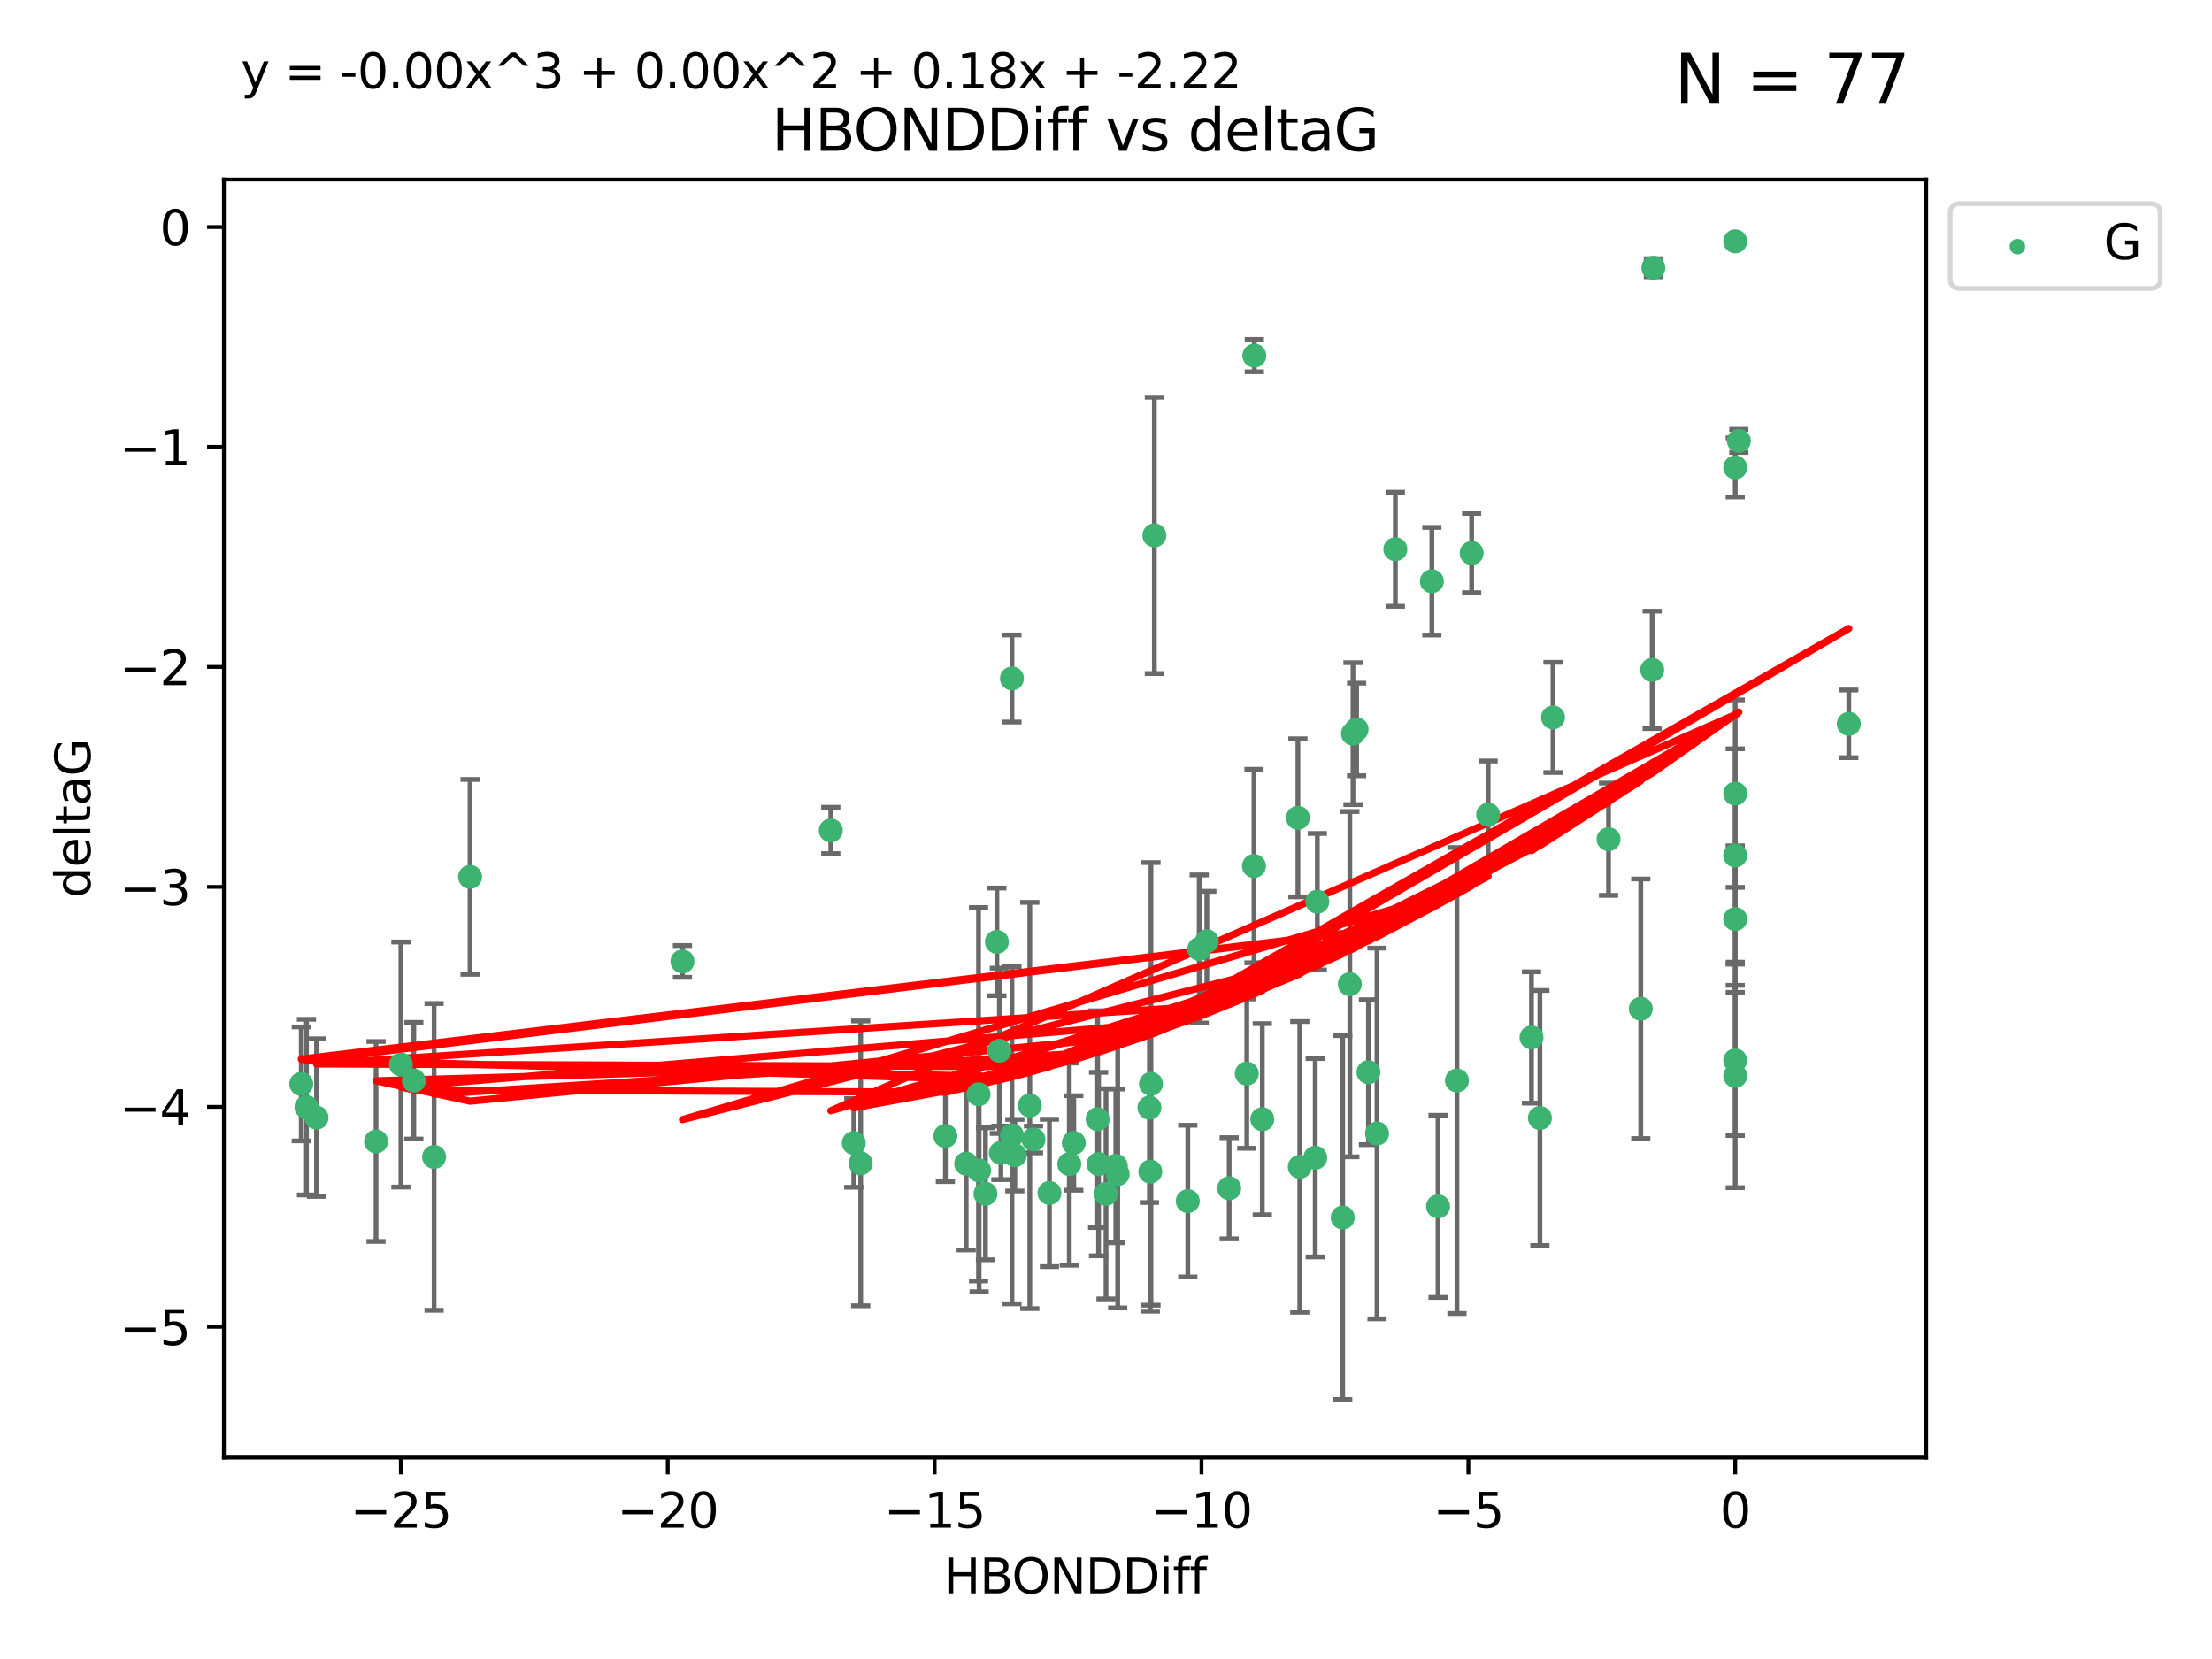 <?xml version="1.0" encoding="utf-8" standalone="no"?>
<!DOCTYPE svg PUBLIC "-//W3C//DTD SVG 1.1//EN"
  "http://www.w3.org/Graphics/SVG/1.1/DTD/svg11.dtd">
<svg xmlns:xlink="http://www.w3.org/1999/xlink" width="460.8pt" height="345.6pt" viewBox="0 0 460.8 345.6" xmlns="http://www.w3.org/2000/svg" version="1.1">
 <defs>
  <style type="text/css">*{stroke-linejoin: round; stroke-linecap: butt}</style>
 </defs>
 <g id="figure_1">
  <g id="patch_1">
   <path d="M 0 345.6 
L 460.8 345.6 
L 460.8 0 
L 0 0 
z
" style="fill: #ffffff"/>
  </g>
  <g id="axes_1">
   <g id="patch_2">
    <path d="M 46.64 303.64 
L 401.26 303.64 
L 401.26 37.411 
L 46.64 37.411 
z
" style="fill: #ffffff"/>
   </g>
   <g id="PathCollection_1">
    <defs>
     <path id="ma74ca006da" d="M 0 1.118 
C 0.297 1.118 0.581 1 0.791 0.791 
C 1 0.581 1.118 0.297 1.118 0 
C 1.118 -0.297 1 -0.581 0.791 -0.791 
C 0.581 -1 0.297 -1.118 0 -1.118 
C -0.297 -1.118 -0.581 -1 -0.791 -0.791 
C -1 -0.581 -1.118 -0.297 -1.118 0 
C -1.118 0.297 -1 0.581 -0.791 0.791 
C -0.581 1 -0.297 1.118 0 1.118 
z
" style="stroke: #3cb371"/>
    </defs>
    <g clip-path="url(#p5e503b7a2e)">
     <use xlink:href="#ma74ca006da" x="223.69" y="238.102" style="fill: #3cb371; stroke: #3cb371"/>
     <use xlink:href="#ma74ca006da" x="230.401" y="248.691" style="fill: #3cb371; stroke: #3cb371"/>
     <use xlink:href="#ma74ca006da" x="179.296" y="242.354" style="fill: #3cb371; stroke: #3cb371"/>
     <use xlink:href="#ma74ca006da" x="239.445" y="230.749" style="fill: #3cb371; stroke: #3cb371"/>
     <use xlink:href="#ma74ca006da" x="203.966" y="243.836" style="fill: #3cb371; stroke: #3cb371"/>
     <use xlink:href="#ma74ca006da" x="177.858" y="238.102" style="fill: #3cb371; stroke: #3cb371"/>
     <use xlink:href="#ma74ca006da" x="279.707" y="253.638" style="fill: #3cb371; stroke: #3cb371"/>
     <use xlink:href="#ma74ca006da" x="256.061" y="247.536" style="fill: #3cb371; stroke: #3cb371"/>
     <use xlink:href="#ma74ca006da" x="65.941" y="232.821" style="fill: #3cb371; stroke: #3cb371"/>
     <use xlink:href="#ma74ca006da" x="218.614" y="248.517" style="fill: #3cb371; stroke: #3cb371"/>
     <use xlink:href="#ma74ca006da" x="201.269" y="242.416" style="fill: #3cb371; stroke: #3cb371"/>
     <use xlink:href="#ma74ca006da" x="247.437" y="250.217" style="fill: #3cb371; stroke: #3cb371"/>
     <use xlink:href="#ma74ca006da" x="83.517" y="221.763" style="fill: #3cb371; stroke: #3cb371"/>
     <use xlink:href="#ma74ca006da" x="86.204" y="225.131" style="fill: #3cb371; stroke: #3cb371"/>
     <use xlink:href="#ma74ca006da" x="196.938" y="236.648" style="fill: #3cb371; stroke: #3cb371"/>
     <use xlink:href="#ma74ca006da" x="203.848" y="227.955" style="fill: #3cb371; stroke: #3cb371"/>
     <use xlink:href="#ma74ca006da" x="222.751" y="242.505" style="fill: #3cb371; stroke: #3cb371"/>
     <use xlink:href="#ma74ca006da" x="78.337" y="237.79" style="fill: #3cb371; stroke: #3cb371"/>
     <use xlink:href="#ma74ca006da" x="97.929" y="182.67" style="fill: #3cb371; stroke: #3cb371"/>
     <use xlink:href="#ma74ca006da" x="239.629" y="244.07" style="fill: #3cb371; stroke: #3cb371"/>
     <use xlink:href="#ma74ca006da" x="228.852" y="242.502" style="fill: #3cb371; stroke: #3cb371"/>
     <use xlink:href="#ma74ca006da" x="90.434" y="241.011" style="fill: #3cb371; stroke: #3cb371"/>
     <use xlink:href="#ma74ca006da" x="228.658" y="233.137" style="fill: #3cb371; stroke: #3cb371"/>
     <use xlink:href="#ma74ca006da" x="214.526" y="230.297" style="fill: #3cb371; stroke: #3cb371"/>
     <use xlink:href="#ma74ca006da" x="211.404" y="240.646" style="fill: #3cb371; stroke: #3cb371"/>
     <use xlink:href="#ma74ca006da" x="251.405" y="196.07" style="fill: #3cb371; stroke: #3cb371"/>
     <use xlink:href="#ma74ca006da" x="232.443" y="242.871" style="fill: #3cb371; stroke: #3cb371"/>
     <use xlink:href="#ma74ca006da" x="385.141" y="150.79" style="fill: #3cb371; stroke: #3cb371"/>
     <use xlink:href="#ma74ca006da" x="240.475" y="111.536" style="fill: #3cb371; stroke: #3cb371"/>
     <use xlink:href="#ma74ca006da" x="270.767" y="243.079" style="fill: #3cb371; stroke: #3cb371"/>
     <use xlink:href="#ma74ca006da" x="208.503" y="240.158" style="fill: #3cb371; stroke: #3cb371"/>
     <use xlink:href="#ma74ca006da" x="262.96" y="233.156" style="fill: #3cb371; stroke: #3cb371"/>
     <use xlink:href="#ma74ca006da" x="205.29" y="248.693" style="fill: #3cb371; stroke: #3cb371"/>
     <use xlink:href="#ma74ca006da" x="259.725" y="223.657" style="fill: #3cb371; stroke: #3cb371"/>
     <use xlink:href="#ma74ca006da" x="249.816" y="197.691" style="fill: #3cb371; stroke: #3cb371"/>
     <use xlink:href="#ma74ca006da" x="207.669" y="196.212" style="fill: #3cb371; stroke: #3cb371"/>
     <use xlink:href="#ma74ca006da" x="210.808" y="236.508" style="fill: #3cb371; stroke: #3cb371"/>
     <use xlink:href="#ma74ca006da" x="261.299" y="74.085" style="fill: #3cb371; stroke: #3cb371"/>
     <use xlink:href="#ma74ca006da" x="335.091" y="174.823" style="fill: #3cb371; stroke: #3cb371"/>
     <use xlink:href="#ma74ca006da" x="232.838" y="244.58" style="fill: #3cb371; stroke: #3cb371"/>
     <use xlink:href="#ma74ca006da" x="215.295" y="237.373" style="fill: #3cb371; stroke: #3cb371"/>
     <use xlink:href="#ma74ca006da" x="286.856" y="236.13" style="fill: #3cb371; stroke: #3cb371"/>
     <use xlink:href="#ma74ca006da" x="299.57" y="251.31" style="fill: #3cb371; stroke: #3cb371"/>
     <use xlink:href="#ma74ca006da" x="208.188" y="218.896" style="fill: #3cb371; stroke: #3cb371"/>
     <use xlink:href="#ma74ca006da" x="62.759" y="225.798" style="fill: #3cb371; stroke: #3cb371"/>
     <use xlink:href="#ma74ca006da" x="290.675" y="114.422" style="fill: #3cb371; stroke: #3cb371"/>
     <use xlink:href="#ma74ca006da" x="63.843" y="230.638" style="fill: #3cb371; stroke: #3cb371"/>
     <use xlink:href="#ma74ca006da" x="210.809" y="141.34" style="fill: #3cb371; stroke: #3cb371"/>
     <use xlink:href="#ma74ca006da" x="310.004" y="169.721" style="fill: #3cb371; stroke: #3cb371"/>
     <use xlink:href="#ma74ca006da" x="281.193" y="205.02" style="fill: #3cb371; stroke: #3cb371"/>
     <use xlink:href="#ma74ca006da" x="361.482" y="50.277" style="fill: #3cb371; stroke: #3cb371"/>
     <use xlink:href="#ma74ca006da" x="261.225" y="180.41" style="fill: #3cb371; stroke: #3cb371"/>
     <use xlink:href="#ma74ca006da" x="323.521" y="149.451" style="fill: #3cb371; stroke: #3cb371"/>
     <use xlink:href="#ma74ca006da" x="239.768" y="225.797" style="fill: #3cb371; stroke: #3cb371"/>
     <use xlink:href="#ma74ca006da" x="282.603" y="151.956" style="fill: #3cb371; stroke: #3cb371"/>
     <use xlink:href="#ma74ca006da" x="281.852" y="152.83" style="fill: #3cb371; stroke: #3cb371"/>
     <use xlink:href="#ma74ca006da" x="142.171" y="200.28" style="fill: #3cb371; stroke: #3cb371"/>
     <use xlink:href="#ma74ca006da" x="306.57" y="115.216" style="fill: #3cb371; stroke: #3cb371"/>
     <use xlink:href="#ma74ca006da" x="303.508" y="225.096" style="fill: #3cb371; stroke: #3cb371"/>
     <use xlink:href="#ma74ca006da" x="298.281" y="121.09" style="fill: #3cb371; stroke: #3cb371"/>
     <use xlink:href="#ma74ca006da" x="361.482" y="191.466" style="fill: #3cb371; stroke: #3cb371"/>
     <use xlink:href="#ma74ca006da" x="285.074" y="223.36" style="fill: #3cb371; stroke: #3cb371"/>
     <use xlink:href="#ma74ca006da" x="341.805" y="210.144" style="fill: #3cb371; stroke: #3cb371"/>
     <use xlink:href="#ma74ca006da" x="320.79" y="232.901" style="fill: #3cb371; stroke: #3cb371"/>
     <use xlink:href="#ma74ca006da" x="361.482" y="178.215" style="fill: #3cb371; stroke: #3cb371"/>
     <use xlink:href="#ma74ca006da" x="344.178" y="139.545" style="fill: #3cb371; stroke: #3cb371"/>
     <use xlink:href="#ma74ca006da" x="274.421" y="187.84" style="fill: #3cb371; stroke: #3cb371"/>
     <use xlink:href="#ma74ca006da" x="361.482" y="224.132" style="fill: #3cb371; stroke: #3cb371"/>
     <use xlink:href="#ma74ca006da" x="273.985" y="241.18" style="fill: #3cb371; stroke: #3cb371"/>
     <use xlink:href="#ma74ca006da" x="361.482" y="165.329" style="fill: #3cb371; stroke: #3cb371"/>
     <use xlink:href="#ma74ca006da" x="319.037" y="216.124" style="fill: #3cb371; stroke: #3cb371"/>
     <use xlink:href="#ma74ca006da" x="361.482" y="97.388" style="fill: #3cb371; stroke: #3cb371"/>
     <use xlink:href="#ma74ca006da" x="344.426" y="55.778" style="fill: #3cb371; stroke: #3cb371"/>
     <use xlink:href="#ma74ca006da" x="362.233" y="91.853" style="fill: #3cb371; stroke: #3cb371"/>
     <use xlink:href="#ma74ca006da" x="270.376" y="170.367" style="fill: #3cb371; stroke: #3cb371"/>
     <use xlink:href="#ma74ca006da" x="173.067" y="173.001" style="fill: #3cb371; stroke: #3cb371"/>
     <use xlink:href="#ma74ca006da" x="361.482" y="220.907" style="fill: #3cb371; stroke: #3cb371"/>
    </g>
   </g>
   <g id="matplotlib.axis_1">
    <g id="xtick_1">
     <g id="line2d_1">
      <defs>
       <path id="mc69c811854" d="M 0 0 
L 0 3.5 
" style="stroke: #000000; stroke-width: 0.8"/>
      </defs>
      <g>
       <use xlink:href="#mc69c811854" x="83.511" y="303.64" style="stroke: #000000; stroke-width: 0.8"/>
      </g>
     </g>
     <g id="text_1">
      <!-- −25 -->
      <g transform="translate(72.959 318.238)scale(0.1 -0.1)">
       <defs>
        <path id="DejaVuSans-2212" d="M 678 2272 
L 4684 2272 
L 4684 1741 
L 678 1741 
L 678 2272 
z
" transform="scale(0.016)"/>
        <path id="DejaVuSans-32" d="M 1228 531 
L 3431 531 
L 3431 0 
L 469 0 
L 469 531 
Q 828 903 1448 1529 
Q 2069 2156 2228 2338 
Q 2531 2678 2651 2914 
Q 2772 3150 2772 3378 
Q 2772 3750 2511 3984 
Q 2250 4219 1831 4219 
Q 1534 4219 1204 4116 
Q 875 4013 500 3803 
L 500 4441 
Q 881 4594 1212 4672 
Q 1544 4750 1819 4750 
Q 2544 4750 2975 4387 
Q 3406 4025 3406 3419 
Q 3406 3131 3298 2873 
Q 3191 2616 2906 2266 
Q 2828 2175 2409 1742 
Q 1991 1309 1228 531 
z
" transform="scale(0.016)"/>
        <path id="DejaVuSans-35" d="M 691 4666 
L 3169 4666 
L 3169 4134 
L 1269 4134 
L 1269 2991 
Q 1406 3038 1543 3061 
Q 1681 3084 1819 3084 
Q 2600 3084 3056 2656 
Q 3513 2228 3513 1497 
Q 3513 744 3044 326 
Q 2575 -91 1722 -91 
Q 1428 -91 1123 -41 
Q 819 9 494 109 
L 494 744 
Q 775 591 1075 516 
Q 1375 441 1709 441 
Q 2250 441 2565 725 
Q 2881 1009 2881 1497 
Q 2881 1984 2565 2268 
Q 2250 2553 1709 2553 
Q 1456 2553 1204 2497 
Q 953 2441 691 2322 
L 691 4666 
z
" transform="scale(0.016)"/>
       </defs>
       <use xlink:href="#DejaVuSans-2212"/>
       <use xlink:href="#DejaVuSans-32" x="83.789"/>
       <use xlink:href="#DejaVuSans-35" x="147.412"/>
      </g>
     </g>
    </g>
    <g id="xtick_2">
     <g id="line2d_2">
      <g>
       <use xlink:href="#mc69c811854" x="139.105" y="303.64" style="stroke: #000000; stroke-width: 0.8"/>
      </g>
     </g>
     <g id="text_2">
      <!-- −20 -->
      <g transform="translate(128.553 318.238)scale(0.1 -0.1)">
       <defs>
        <path id="DejaVuSans-30" d="M 2034 4250 
Q 1547 4250 1301 3770 
Q 1056 3291 1056 2328 
Q 1056 1369 1301 889 
Q 1547 409 2034 409 
Q 2525 409 2770 889 
Q 3016 1369 3016 2328 
Q 3016 3291 2770 3770 
Q 2525 4250 2034 4250 
z
M 2034 4750 
Q 2819 4750 3233 4129 
Q 3647 3509 3647 2328 
Q 3647 1150 3233 529 
Q 2819 -91 2034 -91 
Q 1250 -91 836 529 
Q 422 1150 422 2328 
Q 422 3509 836 4129 
Q 1250 4750 2034 4750 
z
" transform="scale(0.016)"/>
       </defs>
       <use xlink:href="#DejaVuSans-2212"/>
       <use xlink:href="#DejaVuSans-32" x="83.789"/>
       <use xlink:href="#DejaVuSans-30" x="147.412"/>
      </g>
     </g>
    </g>
    <g id="xtick_3">
     <g id="line2d_3">
      <g>
       <use xlink:href="#mc69c811854" x="194.7" y="303.64" style="stroke: #000000; stroke-width: 0.8"/>
      </g>
     </g>
     <g id="text_3">
      <!-- −15 -->
      <g transform="translate(184.147 318.238)scale(0.1 -0.1)">
       <defs>
        <path id="DejaVuSans-31" d="M 794 531 
L 1825 531 
L 1825 4091 
L 703 3866 
L 703 4441 
L 1819 4666 
L 2450 4666 
L 2450 531 
L 3481 531 
L 3481 0 
L 794 0 
L 794 531 
z
" transform="scale(0.016)"/>
       </defs>
       <use xlink:href="#DejaVuSans-2212"/>
       <use xlink:href="#DejaVuSans-31" x="83.789"/>
       <use xlink:href="#DejaVuSans-35" x="147.412"/>
      </g>
     </g>
    </g>
    <g id="xtick_4">
     <g id="line2d_4">
      <g>
       <use xlink:href="#mc69c811854" x="250.294" y="303.64" style="stroke: #000000; stroke-width: 0.8"/>
      </g>
     </g>
     <g id="text_4">
      <!-- −10 -->
      <g transform="translate(239.742 318.238)scale(0.1 -0.1)">
       <use xlink:href="#DejaVuSans-2212"/>
       <use xlink:href="#DejaVuSans-31" x="83.789"/>
       <use xlink:href="#DejaVuSans-30" x="147.412"/>
      </g>
     </g>
    </g>
    <g id="xtick_5">
     <g id="line2d_5">
      <g>
       <use xlink:href="#mc69c811854" x="305.888" y="303.64" style="stroke: #000000; stroke-width: 0.8"/>
      </g>
     </g>
     <g id="text_5">
      <!-- −5 -->
      <g transform="translate(298.517 318.238)scale(0.1 -0.1)">
       <use xlink:href="#DejaVuSans-2212"/>
       <use xlink:href="#DejaVuSans-35" x="83.789"/>
      </g>
     </g>
    </g>
    <g id="xtick_6">
     <g id="line2d_6">
      <g>
       <use xlink:href="#mc69c811854" x="361.482" y="303.64" style="stroke: #000000; stroke-width: 0.8"/>
      </g>
     </g>
     <g id="text_6">
      <!-- 0 -->
      <g transform="translate(358.301 318.238)scale(0.1 -0.1)">
       <use xlink:href="#DejaVuSans-30"/>
      </g>
     </g>
    </g>
    <g id="text_7">
     <!-- HBONDDiff -->
     <g transform="translate(196.561 331.917)scale(0.1 -0.1)">
      <defs>
       <path id="DejaVuSans-48" d="M 628 4666 
L 1259 4666 
L 1259 2753 
L 3553 2753 
L 3553 4666 
L 4184 4666 
L 4184 0 
L 3553 0 
L 3553 2222 
L 1259 2222 
L 1259 0 
L 628 0 
L 628 4666 
z
" transform="scale(0.016)"/>
       <path id="DejaVuSans-42" d="M 1259 2228 
L 1259 519 
L 2272 519 
Q 2781 519 3026 730 
Q 3272 941 3272 1375 
Q 3272 1813 3026 2020 
Q 2781 2228 2272 2228 
L 1259 2228 
z
M 1259 4147 
L 1259 2741 
L 2194 2741 
Q 2656 2741 2882 2914 
Q 3109 3088 3109 3444 
Q 3109 3797 2882 3972 
Q 2656 4147 2194 4147 
L 1259 4147 
z
M 628 4666 
L 2241 4666 
Q 2963 4666 3353 4366 
Q 3744 4066 3744 3513 
Q 3744 3084 3544 2831 
Q 3344 2578 2956 2516 
Q 3422 2416 3680 2098 
Q 3938 1781 3938 1306 
Q 3938 681 3513 340 
Q 3088 0 2303 0 
L 628 0 
L 628 4666 
z
" transform="scale(0.016)"/>
       <path id="DejaVuSans-4f" d="M 2522 4238 
Q 1834 4238 1429 3725 
Q 1025 3213 1025 2328 
Q 1025 1447 1429 934 
Q 1834 422 2522 422 
Q 3209 422 3611 934 
Q 4013 1447 4013 2328 
Q 4013 3213 3611 3725 
Q 3209 4238 2522 4238 
z
M 2522 4750 
Q 3503 4750 4090 4092 
Q 4678 3434 4678 2328 
Q 4678 1225 4090 567 
Q 3503 -91 2522 -91 
Q 1538 -91 948 565 
Q 359 1222 359 2328 
Q 359 3434 948 4092 
Q 1538 4750 2522 4750 
z
" transform="scale(0.016)"/>
       <path id="DejaVuSans-4e" d="M 628 4666 
L 1478 4666 
L 3547 763 
L 3547 4666 
L 4159 4666 
L 4159 0 
L 3309 0 
L 1241 3903 
L 1241 0 
L 628 0 
L 628 4666 
z
" transform="scale(0.016)"/>
       <path id="DejaVuSans-44" d="M 1259 4147 
L 1259 519 
L 2022 519 
Q 2988 519 3436 956 
Q 3884 1394 3884 2338 
Q 3884 3275 3436 3711 
Q 2988 4147 2022 4147 
L 1259 4147 
z
M 628 4666 
L 1925 4666 
Q 3281 4666 3915 4102 
Q 4550 3538 4550 2338 
Q 4550 1131 3912 565 
Q 3275 0 1925 0 
L 628 0 
L 628 4666 
z
" transform="scale(0.016)"/>
       <path id="DejaVuSans-69" d="M 603 3500 
L 1178 3500 
L 1178 0 
L 603 0 
L 603 3500 
z
M 603 4863 
L 1178 4863 
L 1178 4134 
L 603 4134 
L 603 4863 
z
" transform="scale(0.016)"/>
       <path id="DejaVuSans-66" d="M 2375 4863 
L 2375 4384 
L 1825 4384 
Q 1516 4384 1395 4259 
Q 1275 4134 1275 3809 
L 1275 3500 
L 2222 3500 
L 2222 3053 
L 1275 3053 
L 1275 0 
L 697 0 
L 697 3053 
L 147 3053 
L 147 3500 
L 697 3500 
L 697 3744 
Q 697 4328 969 4595 
Q 1241 4863 1831 4863 
L 2375 4863 
z
" transform="scale(0.016)"/>
      </defs>
      <use xlink:href="#DejaVuSans-48"/>
      <use xlink:href="#DejaVuSans-42" x="75.195"/>
      <use xlink:href="#DejaVuSans-4f" x="142.049"/>
      <use xlink:href="#DejaVuSans-4e" x="220.76"/>
      <use xlink:href="#DejaVuSans-44" x="295.564"/>
      <use xlink:href="#DejaVuSans-44" x="372.566"/>
      <use xlink:href="#DejaVuSans-69" x="449.568"/>
      <use xlink:href="#DejaVuSans-66" x="477.352"/>
      <use xlink:href="#DejaVuSans-66" x="512.557"/>
     </g>
    </g>
   </g>
   <g id="matplotlib.axis_2">
    <g id="ytick_1">
     <g id="line2d_7">
      <defs>
       <path id="m35bb17fd73" d="M 0 0 
L -3.5 0 
" style="stroke: #000000; stroke-width: 0.8"/>
      </defs>
      <g>
       <use xlink:href="#m35bb17fd73" x="46.64" y="276.398" style="stroke: #000000; stroke-width: 0.8"/>
      </g>
     </g>
     <g id="text_8">
      <!-- −5 -->
      <g transform="translate(24.898 280.197)scale(0.1 -0.1)">
       <use xlink:href="#DejaVuSans-2212"/>
       <use xlink:href="#DejaVuSans-35" x="83.789"/>
      </g>
     </g>
    </g>
    <g id="ytick_2">
     <g id="line2d_8">
      <g>
       <use xlink:href="#m35bb17fd73" x="46.64" y="230.575" style="stroke: #000000; stroke-width: 0.8"/>
      </g>
     </g>
     <g id="text_9">
      <!-- −4 -->
      <g transform="translate(24.898 234.375)scale(0.1 -0.1)">
       <defs>
        <path id="DejaVuSans-34" d="M 2419 4116 
L 825 1625 
L 2419 1625 
L 2419 4116 
z
M 2253 4666 
L 3047 4666 
L 3047 1625 
L 3713 1625 
L 3713 1100 
L 3047 1100 
L 3047 0 
L 2419 0 
L 2419 1100 
L 313 1100 
L 313 1709 
L 2253 4666 
z
" transform="scale(0.016)"/>
       </defs>
       <use xlink:href="#DejaVuSans-2212"/>
       <use xlink:href="#DejaVuSans-34" x="83.789"/>
      </g>
     </g>
    </g>
    <g id="ytick_3">
     <g id="line2d_9">
      <g>
       <use xlink:href="#m35bb17fd73" x="46.64" y="184.753" style="stroke: #000000; stroke-width: 0.8"/>
      </g>
     </g>
     <g id="text_10">
      <!-- −3 -->
      <g transform="translate(24.898 188.552)scale(0.1 -0.1)">
       <defs>
        <path id="DejaVuSans-33" d="M 2597 2516 
Q 3050 2419 3304 2112 
Q 3559 1806 3559 1356 
Q 3559 666 3084 287 
Q 2609 -91 1734 -91 
Q 1441 -91 1130 -33 
Q 819 25 488 141 
L 488 750 
Q 750 597 1062 519 
Q 1375 441 1716 441 
Q 2309 441 2620 675 
Q 2931 909 2931 1356 
Q 2931 1769 2642 2001 
Q 2353 2234 1838 2234 
L 1294 2234 
L 1294 2753 
L 1863 2753 
Q 2328 2753 2575 2939 
Q 2822 3125 2822 3475 
Q 2822 3834 2567 4026 
Q 2313 4219 1838 4219 
Q 1578 4219 1281 4162 
Q 984 4106 628 3988 
L 628 4550 
Q 988 4650 1302 4700 
Q 1616 4750 1894 4750 
Q 2613 4750 3031 4423 
Q 3450 4097 3450 3541 
Q 3450 3153 3228 2886 
Q 3006 2619 2597 2516 
z
" transform="scale(0.016)"/>
       </defs>
       <use xlink:href="#DejaVuSans-2212"/>
       <use xlink:href="#DejaVuSans-33" x="83.789"/>
      </g>
     </g>
    </g>
    <g id="ytick_4">
     <g id="line2d_10">
      <g>
       <use xlink:href="#m35bb17fd73" x="46.64" y="138.93" style="stroke: #000000; stroke-width: 0.8"/>
      </g>
     </g>
     <g id="text_11">
      <!-- −2 -->
      <g transform="translate(24.898 142.729)scale(0.1 -0.1)">
       <use xlink:href="#DejaVuSans-2212"/>
       <use xlink:href="#DejaVuSans-32" x="83.789"/>
      </g>
     </g>
    </g>
    <g id="ytick_5">
     <g id="line2d_11">
      <g>
       <use xlink:href="#m35bb17fd73" x="46.64" y="93.107" style="stroke: #000000; stroke-width: 0.8"/>
      </g>
     </g>
     <g id="text_12">
      <!-- −1 -->
      <g transform="translate(24.898 96.906)scale(0.1 -0.1)">
       <use xlink:href="#DejaVuSans-2212"/>
       <use xlink:href="#DejaVuSans-31" x="83.789"/>
      </g>
     </g>
    </g>
    <g id="ytick_6">
     <g id="line2d_12">
      <g>
       <use xlink:href="#m35bb17fd73" x="46.64" y="47.285" style="stroke: #000000; stroke-width: 0.8"/>
      </g>
     </g>
     <g id="text_13">
      <!-- 0 -->
      <g transform="translate(33.278 51.084)scale(0.1 -0.1)">
       <use xlink:href="#DejaVuSans-30"/>
      </g>
     </g>
    </g>
    <g id="text_14">
     <!-- deltaG -->
     <g transform="translate(18.818 187.064)rotate(-90)scale(0.1 -0.1)">
      <defs>
       <path id="DejaVuSans-64" d="M 2906 2969 
L 2906 4863 
L 3481 4863 
L 3481 0 
L 2906 0 
L 2906 525 
Q 2725 213 2448 61 
Q 2172 -91 1784 -91 
Q 1150 -91 751 415 
Q 353 922 353 1747 
Q 353 2572 751 3078 
Q 1150 3584 1784 3584 
Q 2172 3584 2448 3432 
Q 2725 3281 2906 2969 
z
M 947 1747 
Q 947 1113 1208 752 
Q 1469 391 1925 391 
Q 2381 391 2643 752 
Q 2906 1113 2906 1747 
Q 2906 2381 2643 2742 
Q 2381 3103 1925 3103 
Q 1469 3103 1208 2742 
Q 947 2381 947 1747 
z
" transform="scale(0.016)"/>
       <path id="DejaVuSans-65" d="M 3597 1894 
L 3597 1613 
L 953 1613 
Q 991 1019 1311 708 
Q 1631 397 2203 397 
Q 2534 397 2845 478 
Q 3156 559 3463 722 
L 3463 178 
Q 3153 47 2828 -22 
Q 2503 -91 2169 -91 
Q 1331 -91 842 396 
Q 353 884 353 1716 
Q 353 2575 817 3079 
Q 1281 3584 2069 3584 
Q 2775 3584 3186 3129 
Q 3597 2675 3597 1894 
z
M 3022 2063 
Q 3016 2534 2758 2815 
Q 2500 3097 2075 3097 
Q 1594 3097 1305 2825 
Q 1016 2553 972 2059 
L 3022 2063 
z
" transform="scale(0.016)"/>
       <path id="DejaVuSans-6c" d="M 603 4863 
L 1178 4863 
L 1178 0 
L 603 0 
L 603 4863 
z
" transform="scale(0.016)"/>
       <path id="DejaVuSans-74" d="M 1172 4494 
L 1172 3500 
L 2356 3500 
L 2356 3053 
L 1172 3053 
L 1172 1153 
Q 1172 725 1289 603 
Q 1406 481 1766 481 
L 2356 481 
L 2356 0 
L 1766 0 
Q 1100 0 847 248 
Q 594 497 594 1153 
L 594 3053 
L 172 3053 
L 172 3500 
L 594 3500 
L 594 4494 
L 1172 4494 
z
" transform="scale(0.016)"/>
       <path id="DejaVuSans-61" d="M 2194 1759 
Q 1497 1759 1228 1600 
Q 959 1441 959 1056 
Q 959 750 1161 570 
Q 1363 391 1709 391 
Q 2188 391 2477 730 
Q 2766 1069 2766 1631 
L 2766 1759 
L 2194 1759 
z
M 3341 1997 
L 3341 0 
L 2766 0 
L 2766 531 
Q 2569 213 2275 61 
Q 1981 -91 1556 -91 
Q 1019 -91 701 211 
Q 384 513 384 1019 
Q 384 1609 779 1909 
Q 1175 2209 1959 2209 
L 2766 2209 
L 2766 2266 
Q 2766 2663 2505 2880 
Q 2244 3097 1772 3097 
Q 1472 3097 1187 3025 
Q 903 2953 641 2809 
L 641 3341 
Q 956 3463 1253 3523 
Q 1550 3584 1831 3584 
Q 2591 3584 2966 3190 
Q 3341 2797 3341 1997 
z
" transform="scale(0.016)"/>
       <path id="DejaVuSans-47" d="M 3809 666 
L 3809 1919 
L 2778 1919 
L 2778 2438 
L 4434 2438 
L 4434 434 
Q 4069 175 3628 42 
Q 3188 -91 2688 -91 
Q 1594 -91 976 548 
Q 359 1188 359 2328 
Q 359 3472 976 4111 
Q 1594 4750 2688 4750 
Q 3144 4750 3555 4637 
Q 3966 4525 4313 4306 
L 4313 3634 
Q 3963 3931 3569 4081 
Q 3175 4231 2741 4231 
Q 1884 4231 1454 3753 
Q 1025 3275 1025 2328 
Q 1025 1384 1454 906 
Q 1884 428 2741 428 
Q 3075 428 3337 486 
Q 3600 544 3809 666 
z
" transform="scale(0.016)"/>
      </defs>
      <use xlink:href="#DejaVuSans-64"/>
      <use xlink:href="#DejaVuSans-65" x="63.477"/>
      <use xlink:href="#DejaVuSans-6c" x="125"/>
      <use xlink:href="#DejaVuSans-74" x="152.783"/>
      <use xlink:href="#DejaVuSans-61" x="191.992"/>
      <use xlink:href="#DejaVuSans-47" x="253.271"/>
     </g>
    </g>
   </g>
   <g id="LineCollection_1">
    <path d="M 223.69 247.94 
L 223.69 228.265 
" clip-path="url(#p5e503b7a2e)" style="fill: none; stroke: #696969"/>
    <path d="M 230.401 270.589 
L 230.401 226.792 
" clip-path="url(#p5e503b7a2e)" style="fill: none; stroke: #696969"/>
    <path d="M 179.296 272.027 
L 179.296 212.68 
" clip-path="url(#p5e503b7a2e)" style="fill: none; stroke: #696969"/>
    <path d="M 239.445 250.511 
L 239.445 210.986 
" clip-path="url(#p5e503b7a2e)" style="fill: none; stroke: #696969"/>
    <path d="M 203.966 269.104 
L 203.966 218.569 
" clip-path="url(#p5e503b7a2e)" style="fill: none; stroke: #696969"/>
    <path d="M 177.858 247.327 
L 177.858 228.877 
" clip-path="url(#p5e503b7a2e)" style="fill: none; stroke: #696969"/>
    <path d="M 279.707 291.539 
L 279.707 215.737 
" clip-path="url(#p5e503b7a2e)" style="fill: none; stroke: #696969"/>
    <path d="M 256.061 258.071 
L 256.061 237 
" clip-path="url(#p5e503b7a2e)" style="fill: none; stroke: #696969"/>
    <path d="M 65.941 249.245 
L 65.941 216.398 
" clip-path="url(#p5e503b7a2e)" style="fill: none; stroke: #696969"/>
    <path d="M 218.614 263.869 
L 218.614 233.166 
" clip-path="url(#p5e503b7a2e)" style="fill: none; stroke: #696969"/>
    <path d="M 201.269 260.39 
L 201.269 224.443 
" clip-path="url(#p5e503b7a2e)" style="fill: none; stroke: #696969"/>
    <path d="M 247.437 266.024 
L 247.437 234.41 
" clip-path="url(#p5e503b7a2e)" style="fill: none; stroke: #696969"/>
    <path d="M 83.517 247.285 
L 83.517 196.24 
" clip-path="url(#p5e503b7a2e)" style="fill: none; stroke: #696969"/>
    <path d="M 86.204 237.279 
L 86.204 212.984 
" clip-path="url(#p5e503b7a2e)" style="fill: none; stroke: #696969"/>
    <path d="M 196.938 246.139 
L 196.938 227.157 
" clip-path="url(#p5e503b7a2e)" style="fill: none; stroke: #696969"/>
    <path d="M 203.848 266.852 
L 203.848 189.058 
" clip-path="url(#p5e503b7a2e)" style="fill: none; stroke: #696969"/>
    <path d="M 222.751 263.566 
L 222.751 221.443 
" clip-path="url(#p5e503b7a2e)" style="fill: none; stroke: #696969"/>
    <path d="M 78.337 258.616 
L 78.337 216.964 
" clip-path="url(#p5e503b7a2e)" style="fill: none; stroke: #696969"/>
    <path d="M 97.929 202.966 
L 97.929 162.375 
" clip-path="url(#p5e503b7a2e)" style="fill: none; stroke: #696969"/>
    <path d="M 239.629 273.158 
L 239.629 214.983 
" clip-path="url(#p5e503b7a2e)" style="fill: none; stroke: #696969"/>
    <path d="M 228.852 261.612 
L 228.852 223.392 
" clip-path="url(#p5e503b7a2e)" style="fill: none; stroke: #696969"/>
    <path d="M 90.434 272.966 
L 90.434 209.055 
" clip-path="url(#p5e503b7a2e)" style="fill: none; stroke: #696969"/>
    <path d="M 228.658 255.714 
L 228.658 210.56 
" clip-path="url(#p5e503b7a2e)" style="fill: none; stroke: #696969"/>
    <path d="M 214.526 272.613 
L 214.526 187.982 
" clip-path="url(#p5e503b7a2e)" style="fill: none; stroke: #696969"/>
    <path d="M 211.404 248.099 
L 211.404 233.194 
" clip-path="url(#p5e503b7a2e)" style="fill: none; stroke: #696969"/>
    <path d="M 251.405 206.458 
L 251.405 185.682 
" clip-path="url(#p5e503b7a2e)" style="fill: none; stroke: #696969"/>
    <path d="M 232.443 258.882 
L 232.443 226.86 
" clip-path="url(#p5e503b7a2e)" style="fill: none; stroke: #696969"/>
    <path d="M 385.141 157.836 
L 385.141 143.744 
" clip-path="url(#p5e503b7a2e)" style="fill: none; stroke: #696969"/>
    <path d="M 240.475 140.318 
L 240.475 82.754 
" clip-path="url(#p5e503b7a2e)" style="fill: none; stroke: #696969"/>
    <path d="M 270.767 273.357 
L 270.767 212.8 
" clip-path="url(#p5e503b7a2e)" style="fill: none; stroke: #696969"/>
    <path d="M 208.503 245.736 
L 208.503 234.58 
" clip-path="url(#p5e503b7a2e)" style="fill: none; stroke: #696969"/>
    <path d="M 262.96 253.071 
L 262.96 213.241 
" clip-path="url(#p5e503b7a2e)" style="fill: none; stroke: #696969"/>
    <path d="M 205.29 262.437 
L 205.29 234.949 
" clip-path="url(#p5e503b7a2e)" style="fill: none; stroke: #696969"/>
    <path d="M 259.725 239.212 
L 259.725 208.102 
" clip-path="url(#p5e503b7a2e)" style="fill: none; stroke: #696969"/>
    <path d="M 249.816 213.113 
L 249.816 182.269 
" clip-path="url(#p5e503b7a2e)" style="fill: none; stroke: #696969"/>
    <path d="M 207.669 207.428 
L 207.669 184.995 
" clip-path="url(#p5e503b7a2e)" style="fill: none; stroke: #696969"/>
    <path d="M 210.808 271.612 
L 210.808 201.404 
" clip-path="url(#p5e503b7a2e)" style="fill: none; stroke: #696969"/>
    <path d="M 261.299 77.458 
L 261.299 70.712 
" clip-path="url(#p5e503b7a2e)" style="fill: none; stroke: #696969"/>
    <path d="M 335.091 186.52 
L 335.091 163.126 
" clip-path="url(#p5e503b7a2e)" style="fill: none; stroke: #696969"/>
    <path d="M 232.838 272.465 
L 232.838 216.695 
" clip-path="url(#p5e503b7a2e)" style="fill: none; stroke: #696969"/>
    <path d="M 215.295 240.16 
L 215.295 234.585 
" clip-path="url(#p5e503b7a2e)" style="fill: none; stroke: #696969"/>
    <path d="M 286.856 274.748 
L 286.856 197.511 
" clip-path="url(#p5e503b7a2e)" style="fill: none; stroke: #696969"/>
    <path d="M 299.57 270.284 
L 299.57 232.337 
" clip-path="url(#p5e503b7a2e)" style="fill: none; stroke: #696969"/>
    <path d="M 208.188 236.113 
L 208.188 201.679 
" clip-path="url(#p5e503b7a2e)" style="fill: none; stroke: #696969"/>
    <path d="M 62.759 237.666 
L 62.759 213.931 
" clip-path="url(#p5e503b7a2e)" style="fill: none; stroke: #696969"/>
    <path d="M 290.675 126.304 
L 290.675 102.54 
" clip-path="url(#p5e503b7a2e)" style="fill: none; stroke: #696969"/>
    <path d="M 63.843 248.93 
L 63.843 212.347 
" clip-path="url(#p5e503b7a2e)" style="fill: none; stroke: #696969"/>
    <path d="M 210.809 150.407 
L 210.809 132.272 
" clip-path="url(#p5e503b7a2e)" style="fill: none; stroke: #696969"/>
    <path d="M 310.004 180.916 
L 310.004 158.526 
" clip-path="url(#p5e503b7a2e)" style="fill: none; stroke: #696969"/>
    <path d="M 281.193 240.983 
L 281.193 169.058 
" clip-path="url(#p5e503b7a2e)" style="fill: none; stroke: #696969"/>
    <path d="M 361.482 51.042 
L 361.482 49.513 
" clip-path="url(#p5e503b7a2e)" style="fill: none; stroke: #696969"/>
    <path d="M 261.225 200.563 
L 261.225 160.257 
" clip-path="url(#p5e503b7a2e)" style="fill: none; stroke: #696969"/>
    <path d="M 323.521 160.929 
L 323.521 137.972 
" clip-path="url(#p5e503b7a2e)" style="fill: none; stroke: #696969"/>
    <path d="M 239.768 271.903 
L 239.768 179.69 
" clip-path="url(#p5e503b7a2e)" style="fill: none; stroke: #696969"/>
    <path d="M 282.603 161.598 
L 282.603 142.314 
" clip-path="url(#p5e503b7a2e)" style="fill: none; stroke: #696969"/>
    <path d="M 281.852 167.61 
L 281.852 138.05 
" clip-path="url(#p5e503b7a2e)" style="fill: none; stroke: #696969"/>
    <path d="M 142.171 203.591 
L 142.171 196.968 
" clip-path="url(#p5e503b7a2e)" style="fill: none; stroke: #696969"/>
    <path d="M 306.57 123.477 
L 306.57 106.955 
" clip-path="url(#p5e503b7a2e)" style="fill: none; stroke: #696969"/>
    <path d="M 303.508 273.629 
L 303.508 176.563 
" clip-path="url(#p5e503b7a2e)" style="fill: none; stroke: #696969"/>
    <path d="M 298.281 132.3 
L 298.281 109.88 
" clip-path="url(#p5e503b7a2e)" style="fill: none; stroke: #696969"/>
    <path d="M 361.482 206.726 
L 361.482 176.206 
" clip-path="url(#p5e503b7a2e)" style="fill: none; stroke: #696969"/>
    <path d="M 285.074 238.453 
L 285.074 208.267 
" clip-path="url(#p5e503b7a2e)" style="fill: none; stroke: #696969"/>
    <path d="M 341.805 237.178 
L 341.805 183.109 
" clip-path="url(#p5e503b7a2e)" style="fill: none; stroke: #696969"/>
    <path d="M 320.79 259.465 
L 320.79 206.337 
" clip-path="url(#p5e503b7a2e)" style="fill: none; stroke: #696969"/>
    <path d="M 361.482 200.44 
L 361.482 155.991 
" clip-path="url(#p5e503b7a2e)" style="fill: none; stroke: #696969"/>
    <path d="M 344.178 151.768 
L 344.178 127.323 
" clip-path="url(#p5e503b7a2e)" style="fill: none; stroke: #696969"/>
    <path d="M 274.421 202.05 
L 274.421 173.63 
" clip-path="url(#p5e503b7a2e)" style="fill: none; stroke: #696969"/>
    <path d="M 361.482 247.414 
L 361.482 200.85 
" clip-path="url(#p5e503b7a2e)" style="fill: none; stroke: #696969"/>
    <path d="M 273.985 261.847 
L 273.985 220.513 
" clip-path="url(#p5e503b7a2e)" style="fill: none; stroke: #696969"/>
    <path d="M 361.482 184.853 
L 361.482 145.805 
" clip-path="url(#p5e503b7a2e)" style="fill: none; stroke: #696969"/>
    <path d="M 319.037 229.802 
L 319.037 202.447 
" clip-path="url(#p5e503b7a2e)" style="fill: none; stroke: #696969"/>
    <path d="M 361.482 103.545 
L 361.482 91.231 
" clip-path="url(#p5e503b7a2e)" style="fill: none; stroke: #696969"/>
    <path d="M 344.426 57.653 
L 344.426 53.904 
" clip-path="url(#p5e503b7a2e)" style="fill: none; stroke: #696969"/>
    <path d="M 362.233 94.248 
L 362.233 89.458 
" clip-path="url(#p5e503b7a2e)" style="fill: none; stroke: #696969"/>
    <path d="M 270.376 186.834 
L 270.376 153.9 
" clip-path="url(#p5e503b7a2e)" style="fill: none; stroke: #696969"/>
    <path d="M 173.067 177.827 
L 173.067 168.175 
" clip-path="url(#p5e503b7a2e)" style="fill: none; stroke: #696969"/>
    <path d="M 361.482 236.546 
L 361.482 205.268 
" clip-path="url(#p5e503b7a2e)" style="fill: none; stroke: #696969"/>
   </g>
   <g id="line2d_13">
    <defs>
     <path id="mb4112dc0f0" d="M 2 0 
L -2 -0 
" style="stroke: #696969"/>
    </defs>
    <g clip-path="url(#p5e503b7a2e)">
     <use xlink:href="#mb4112dc0f0" x="223.69" y="247.94" style="fill: #696969; stroke: #696969"/>
     <use xlink:href="#mb4112dc0f0" x="230.401" y="270.589" style="fill: #696969; stroke: #696969"/>
     <use xlink:href="#mb4112dc0f0" x="179.296" y="272.027" style="fill: #696969; stroke: #696969"/>
     <use xlink:href="#mb4112dc0f0" x="239.445" y="250.511" style="fill: #696969; stroke: #696969"/>
     <use xlink:href="#mb4112dc0f0" x="203.966" y="269.104" style="fill: #696969; stroke: #696969"/>
     <use xlink:href="#mb4112dc0f0" x="177.858" y="247.327" style="fill: #696969; stroke: #696969"/>
     <use xlink:href="#mb4112dc0f0" x="279.707" y="291.539" style="fill: #696969; stroke: #696969"/>
     <use xlink:href="#mb4112dc0f0" x="256.061" y="258.071" style="fill: #696969; stroke: #696969"/>
     <use xlink:href="#mb4112dc0f0" x="65.941" y="249.245" style="fill: #696969; stroke: #696969"/>
     <use xlink:href="#mb4112dc0f0" x="218.614" y="263.869" style="fill: #696969; stroke: #696969"/>
     <use xlink:href="#mb4112dc0f0" x="201.269" y="260.39" style="fill: #696969; stroke: #696969"/>
     <use xlink:href="#mb4112dc0f0" x="247.437" y="266.024" style="fill: #696969; stroke: #696969"/>
     <use xlink:href="#mb4112dc0f0" x="83.517" y="247.285" style="fill: #696969; stroke: #696969"/>
     <use xlink:href="#mb4112dc0f0" x="86.204" y="237.279" style="fill: #696969; stroke: #696969"/>
     <use xlink:href="#mb4112dc0f0" x="196.938" y="246.139" style="fill: #696969; stroke: #696969"/>
     <use xlink:href="#mb4112dc0f0" x="203.848" y="266.852" style="fill: #696969; stroke: #696969"/>
     <use xlink:href="#mb4112dc0f0" x="222.751" y="263.566" style="fill: #696969; stroke: #696969"/>
     <use xlink:href="#mb4112dc0f0" x="78.337" y="258.616" style="fill: #696969; stroke: #696969"/>
     <use xlink:href="#mb4112dc0f0" x="97.929" y="202.966" style="fill: #696969; stroke: #696969"/>
     <use xlink:href="#mb4112dc0f0" x="239.629" y="273.158" style="fill: #696969; stroke: #696969"/>
     <use xlink:href="#mb4112dc0f0" x="228.852" y="261.612" style="fill: #696969; stroke: #696969"/>
     <use xlink:href="#mb4112dc0f0" x="90.434" y="272.966" style="fill: #696969; stroke: #696969"/>
     <use xlink:href="#mb4112dc0f0" x="228.658" y="255.714" style="fill: #696969; stroke: #696969"/>
     <use xlink:href="#mb4112dc0f0" x="214.526" y="272.613" style="fill: #696969; stroke: #696969"/>
     <use xlink:href="#mb4112dc0f0" x="211.404" y="248.099" style="fill: #696969; stroke: #696969"/>
     <use xlink:href="#mb4112dc0f0" x="251.405" y="206.458" style="fill: #696969; stroke: #696969"/>
     <use xlink:href="#mb4112dc0f0" x="232.443" y="258.882" style="fill: #696969; stroke: #696969"/>
     <use xlink:href="#mb4112dc0f0" x="385.141" y="157.836" style="fill: #696969; stroke: #696969"/>
     <use xlink:href="#mb4112dc0f0" x="240.475" y="140.318" style="fill: #696969; stroke: #696969"/>
     <use xlink:href="#mb4112dc0f0" x="270.767" y="273.357" style="fill: #696969; stroke: #696969"/>
     <use xlink:href="#mb4112dc0f0" x="208.503" y="245.736" style="fill: #696969; stroke: #696969"/>
     <use xlink:href="#mb4112dc0f0" x="262.96" y="253.071" style="fill: #696969; stroke: #696969"/>
     <use xlink:href="#mb4112dc0f0" x="205.29" y="262.437" style="fill: #696969; stroke: #696969"/>
     <use xlink:href="#mb4112dc0f0" x="259.725" y="239.212" style="fill: #696969; stroke: #696969"/>
     <use xlink:href="#mb4112dc0f0" x="249.816" y="213.113" style="fill: #696969; stroke: #696969"/>
     <use xlink:href="#mb4112dc0f0" x="207.669" y="207.428" style="fill: #696969; stroke: #696969"/>
     <use xlink:href="#mb4112dc0f0" x="210.808" y="271.612" style="fill: #696969; stroke: #696969"/>
     <use xlink:href="#mb4112dc0f0" x="261.299" y="77.458" style="fill: #696969; stroke: #696969"/>
     <use xlink:href="#mb4112dc0f0" x="335.091" y="186.52" style="fill: #696969; stroke: #696969"/>
     <use xlink:href="#mb4112dc0f0" x="232.838" y="272.465" style="fill: #696969; stroke: #696969"/>
     <use xlink:href="#mb4112dc0f0" x="215.295" y="240.16" style="fill: #696969; stroke: #696969"/>
     <use xlink:href="#mb4112dc0f0" x="286.856" y="274.748" style="fill: #696969; stroke: #696969"/>
     <use xlink:href="#mb4112dc0f0" x="299.57" y="270.284" style="fill: #696969; stroke: #696969"/>
     <use xlink:href="#mb4112dc0f0" x="208.188" y="236.113" style="fill: #696969; stroke: #696969"/>
     <use xlink:href="#mb4112dc0f0" x="62.759" y="237.666" style="fill: #696969; stroke: #696969"/>
     <use xlink:href="#mb4112dc0f0" x="290.675" y="126.304" style="fill: #696969; stroke: #696969"/>
     <use xlink:href="#mb4112dc0f0" x="63.843" y="248.93" style="fill: #696969; stroke: #696969"/>
     <use xlink:href="#mb4112dc0f0" x="210.809" y="150.407" style="fill: #696969; stroke: #696969"/>
     <use xlink:href="#mb4112dc0f0" x="310.004" y="180.916" style="fill: #696969; stroke: #696969"/>
     <use xlink:href="#mb4112dc0f0" x="281.193" y="240.983" style="fill: #696969; stroke: #696969"/>
     <use xlink:href="#mb4112dc0f0" x="361.482" y="51.042" style="fill: #696969; stroke: #696969"/>
     <use xlink:href="#mb4112dc0f0" x="261.225" y="200.563" style="fill: #696969; stroke: #696969"/>
     <use xlink:href="#mb4112dc0f0" x="323.521" y="160.929" style="fill: #696969; stroke: #696969"/>
     <use xlink:href="#mb4112dc0f0" x="239.768" y="271.903" style="fill: #696969; stroke: #696969"/>
     <use xlink:href="#mb4112dc0f0" x="282.603" y="161.598" style="fill: #696969; stroke: #696969"/>
     <use xlink:href="#mb4112dc0f0" x="281.852" y="167.61" style="fill: #696969; stroke: #696969"/>
     <use xlink:href="#mb4112dc0f0" x="142.171" y="203.591" style="fill: #696969; stroke: #696969"/>
     <use xlink:href="#mb4112dc0f0" x="306.57" y="123.477" style="fill: #696969; stroke: #696969"/>
     <use xlink:href="#mb4112dc0f0" x="303.508" y="273.629" style="fill: #696969; stroke: #696969"/>
     <use xlink:href="#mb4112dc0f0" x="298.281" y="132.3" style="fill: #696969; stroke: #696969"/>
     <use xlink:href="#mb4112dc0f0" x="361.482" y="206.726" style="fill: #696969; stroke: #696969"/>
     <use xlink:href="#mb4112dc0f0" x="285.074" y="238.453" style="fill: #696969; stroke: #696969"/>
     <use xlink:href="#mb4112dc0f0" x="341.805" y="237.178" style="fill: #696969; stroke: #696969"/>
     <use xlink:href="#mb4112dc0f0" x="320.79" y="259.465" style="fill: #696969; stroke: #696969"/>
     <use xlink:href="#mb4112dc0f0" x="361.482" y="200.44" style="fill: #696969; stroke: #696969"/>
     <use xlink:href="#mb4112dc0f0" x="344.178" y="151.768" style="fill: #696969; stroke: #696969"/>
     <use xlink:href="#mb4112dc0f0" x="274.421" y="202.05" style="fill: #696969; stroke: #696969"/>
     <use xlink:href="#mb4112dc0f0" x="361.482" y="247.414" style="fill: #696969; stroke: #696969"/>
     <use xlink:href="#mb4112dc0f0" x="273.985" y="261.847" style="fill: #696969; stroke: #696969"/>
     <use xlink:href="#mb4112dc0f0" x="361.482" y="184.853" style="fill: #696969; stroke: #696969"/>
     <use xlink:href="#mb4112dc0f0" x="319.037" y="229.802" style="fill: #696969; stroke: #696969"/>
     <use xlink:href="#mb4112dc0f0" x="361.482" y="103.545" style="fill: #696969; stroke: #696969"/>
     <use xlink:href="#mb4112dc0f0" x="344.426" y="57.653" style="fill: #696969; stroke: #696969"/>
     <use xlink:href="#mb4112dc0f0" x="362.233" y="94.248" style="fill: #696969; stroke: #696969"/>
     <use xlink:href="#mb4112dc0f0" x="270.376" y="186.834" style="fill: #696969; stroke: #696969"/>
     <use xlink:href="#mb4112dc0f0" x="173.067" y="177.827" style="fill: #696969; stroke: #696969"/>
     <use xlink:href="#mb4112dc0f0" x="361.482" y="236.546" style="fill: #696969; stroke: #696969"/>
    </g>
   </g>
   <g id="line2d_14">
    <g clip-path="url(#p5e503b7a2e)">
     <use xlink:href="#mb4112dc0f0" x="223.69" y="228.265" style="fill: #696969; stroke: #696969"/>
     <use xlink:href="#mb4112dc0f0" x="230.401" y="226.792" style="fill: #696969; stroke: #696969"/>
     <use xlink:href="#mb4112dc0f0" x="179.296" y="212.68" style="fill: #696969; stroke: #696969"/>
     <use xlink:href="#mb4112dc0f0" x="239.445" y="210.986" style="fill: #696969; stroke: #696969"/>
     <use xlink:href="#mb4112dc0f0" x="203.966" y="218.569" style="fill: #696969; stroke: #696969"/>
     <use xlink:href="#mb4112dc0f0" x="177.858" y="228.877" style="fill: #696969; stroke: #696969"/>
     <use xlink:href="#mb4112dc0f0" x="279.707" y="215.737" style="fill: #696969; stroke: #696969"/>
     <use xlink:href="#mb4112dc0f0" x="256.061" y="237" style="fill: #696969; stroke: #696969"/>
     <use xlink:href="#mb4112dc0f0" x="65.941" y="216.398" style="fill: #696969; stroke: #696969"/>
     <use xlink:href="#mb4112dc0f0" x="218.614" y="233.166" style="fill: #696969; stroke: #696969"/>
     <use xlink:href="#mb4112dc0f0" x="201.269" y="224.443" style="fill: #696969; stroke: #696969"/>
     <use xlink:href="#mb4112dc0f0" x="247.437" y="234.41" style="fill: #696969; stroke: #696969"/>
     <use xlink:href="#mb4112dc0f0" x="83.517" y="196.24" style="fill: #696969; stroke: #696969"/>
     <use xlink:href="#mb4112dc0f0" x="86.204" y="212.984" style="fill: #696969; stroke: #696969"/>
     <use xlink:href="#mb4112dc0f0" x="196.938" y="227.157" style="fill: #696969; stroke: #696969"/>
     <use xlink:href="#mb4112dc0f0" x="203.848" y="189.058" style="fill: #696969; stroke: #696969"/>
     <use xlink:href="#mb4112dc0f0" x="222.751" y="221.443" style="fill: #696969; stroke: #696969"/>
     <use xlink:href="#mb4112dc0f0" x="78.337" y="216.964" style="fill: #696969; stroke: #696969"/>
     <use xlink:href="#mb4112dc0f0" x="97.929" y="162.375" style="fill: #696969; stroke: #696969"/>
     <use xlink:href="#mb4112dc0f0" x="239.629" y="214.983" style="fill: #696969; stroke: #696969"/>
     <use xlink:href="#mb4112dc0f0" x="228.852" y="223.392" style="fill: #696969; stroke: #696969"/>
     <use xlink:href="#mb4112dc0f0" x="90.434" y="209.055" style="fill: #696969; stroke: #696969"/>
     <use xlink:href="#mb4112dc0f0" x="228.658" y="210.56" style="fill: #696969; stroke: #696969"/>
     <use xlink:href="#mb4112dc0f0" x="214.526" y="187.982" style="fill: #696969; stroke: #696969"/>
     <use xlink:href="#mb4112dc0f0" x="211.404" y="233.194" style="fill: #696969; stroke: #696969"/>
     <use xlink:href="#mb4112dc0f0" x="251.405" y="185.682" style="fill: #696969; stroke: #696969"/>
     <use xlink:href="#mb4112dc0f0" x="232.443" y="226.86" style="fill: #696969; stroke: #696969"/>
     <use xlink:href="#mb4112dc0f0" x="385.141" y="143.744" style="fill: #696969; stroke: #696969"/>
     <use xlink:href="#mb4112dc0f0" x="240.475" y="82.754" style="fill: #696969; stroke: #696969"/>
     <use xlink:href="#mb4112dc0f0" x="270.767" y="212.8" style="fill: #696969; stroke: #696969"/>
     <use xlink:href="#mb4112dc0f0" x="208.503" y="234.58" style="fill: #696969; stroke: #696969"/>
     <use xlink:href="#mb4112dc0f0" x="262.96" y="213.241" style="fill: #696969; stroke: #696969"/>
     <use xlink:href="#mb4112dc0f0" x="205.29" y="234.949" style="fill: #696969; stroke: #696969"/>
     <use xlink:href="#mb4112dc0f0" x="259.725" y="208.102" style="fill: #696969; stroke: #696969"/>
     <use xlink:href="#mb4112dc0f0" x="249.816" y="182.269" style="fill: #696969; stroke: #696969"/>
     <use xlink:href="#mb4112dc0f0" x="207.669" y="184.995" style="fill: #696969; stroke: #696969"/>
     <use xlink:href="#mb4112dc0f0" x="210.808" y="201.404" style="fill: #696969; stroke: #696969"/>
     <use xlink:href="#mb4112dc0f0" x="261.299" y="70.712" style="fill: #696969; stroke: #696969"/>
     <use xlink:href="#mb4112dc0f0" x="335.091" y="163.126" style="fill: #696969; stroke: #696969"/>
     <use xlink:href="#mb4112dc0f0" x="232.838" y="216.695" style="fill: #696969; stroke: #696969"/>
     <use xlink:href="#mb4112dc0f0" x="215.295" y="234.585" style="fill: #696969; stroke: #696969"/>
     <use xlink:href="#mb4112dc0f0" x="286.856" y="197.511" style="fill: #696969; stroke: #696969"/>
     <use xlink:href="#mb4112dc0f0" x="299.57" y="232.337" style="fill: #696969; stroke: #696969"/>
     <use xlink:href="#mb4112dc0f0" x="208.188" y="201.679" style="fill: #696969; stroke: #696969"/>
     <use xlink:href="#mb4112dc0f0" x="62.759" y="213.931" style="fill: #696969; stroke: #696969"/>
     <use xlink:href="#mb4112dc0f0" x="290.675" y="102.54" style="fill: #696969; stroke: #696969"/>
     <use xlink:href="#mb4112dc0f0" x="63.843" y="212.347" style="fill: #696969; stroke: #696969"/>
     <use xlink:href="#mb4112dc0f0" x="210.809" y="132.272" style="fill: #696969; stroke: #696969"/>
     <use xlink:href="#mb4112dc0f0" x="310.004" y="158.526" style="fill: #696969; stroke: #696969"/>
     <use xlink:href="#mb4112dc0f0" x="281.193" y="169.058" style="fill: #696969; stroke: #696969"/>
     <use xlink:href="#mb4112dc0f0" x="361.482" y="49.513" style="fill: #696969; stroke: #696969"/>
     <use xlink:href="#mb4112dc0f0" x="261.225" y="160.257" style="fill: #696969; stroke: #696969"/>
     <use xlink:href="#mb4112dc0f0" x="323.521" y="137.972" style="fill: #696969; stroke: #696969"/>
     <use xlink:href="#mb4112dc0f0" x="239.768" y="179.69" style="fill: #696969; stroke: #696969"/>
     <use xlink:href="#mb4112dc0f0" x="282.603" y="142.314" style="fill: #696969; stroke: #696969"/>
     <use xlink:href="#mb4112dc0f0" x="281.852" y="138.05" style="fill: #696969; stroke: #696969"/>
     <use xlink:href="#mb4112dc0f0" x="142.171" y="196.968" style="fill: #696969; stroke: #696969"/>
     <use xlink:href="#mb4112dc0f0" x="306.57" y="106.955" style="fill: #696969; stroke: #696969"/>
     <use xlink:href="#mb4112dc0f0" x="303.508" y="176.563" style="fill: #696969; stroke: #696969"/>
     <use xlink:href="#mb4112dc0f0" x="298.281" y="109.88" style="fill: #696969; stroke: #696969"/>
     <use xlink:href="#mb4112dc0f0" x="361.482" y="176.206" style="fill: #696969; stroke: #696969"/>
     <use xlink:href="#mb4112dc0f0" x="285.074" y="208.267" style="fill: #696969; stroke: #696969"/>
     <use xlink:href="#mb4112dc0f0" x="341.805" y="183.109" style="fill: #696969; stroke: #696969"/>
     <use xlink:href="#mb4112dc0f0" x="320.79" y="206.337" style="fill: #696969; stroke: #696969"/>
     <use xlink:href="#mb4112dc0f0" x="361.482" y="155.991" style="fill: #696969; stroke: #696969"/>
     <use xlink:href="#mb4112dc0f0" x="344.178" y="127.323" style="fill: #696969; stroke: #696969"/>
     <use xlink:href="#mb4112dc0f0" x="274.421" y="173.63" style="fill: #696969; stroke: #696969"/>
     <use xlink:href="#mb4112dc0f0" x="361.482" y="200.85" style="fill: #696969; stroke: #696969"/>
     <use xlink:href="#mb4112dc0f0" x="273.985" y="220.513" style="fill: #696969; stroke: #696969"/>
     <use xlink:href="#mb4112dc0f0" x="361.482" y="145.805" style="fill: #696969; stroke: #696969"/>
     <use xlink:href="#mb4112dc0f0" x="319.037" y="202.447" style="fill: #696969; stroke: #696969"/>
     <use xlink:href="#mb4112dc0f0" x="361.482" y="91.231" style="fill: #696969; stroke: #696969"/>
     <use xlink:href="#mb4112dc0f0" x="344.426" y="53.904" style="fill: #696969; stroke: #696969"/>
     <use xlink:href="#mb4112dc0f0" x="362.233" y="89.458" style="fill: #696969; stroke: #696969"/>
     <use xlink:href="#mb4112dc0f0" x="270.376" y="153.9" style="fill: #696969; stroke: #696969"/>
     <use xlink:href="#mb4112dc0f0" x="173.067" y="168.175" style="fill: #696969; stroke: #696969"/>
     <use xlink:href="#mb4112dc0f0" x="361.482" y="205.268" style="fill: #696969; stroke: #696969"/>
    </g>
   </g>
   <g id="line2d_15">
    <path d="M 223.69 220.753 
L 230.401 218.663 
L 179.296 230.58 
L 239.445 215.604 
L 203.966 225.987 
L 177.858 230.779 
L 279.707 198.688 
L 256.061 209.266 
L 65.941 221.638 
L 218.614 222.23 
L 201.269 226.596 
L 247.437 212.67 
L 83.517 226.432 
L 86.204 227.051 
L 196.938 227.519 
L 203.848 226.014 
L 222.751 221.033 
L 78.337 225.155 
L 97.929 229.398 
L 239.629 215.539 
L 228.852 219.159 
L 90.434 227.963 
L 228.658 219.221 
L 214.526 223.354 
L 211.404 224.174 
L 251.405 211.135 
L 232.443 217.997 
L 385.141 130.929 
L 240.475 215.238 
L 270.767 202.899 
L 208.503 224.904 
L 262.96 206.367 
L 205.29 225.678 
L 259.725 207.746 
L 249.816 211.756 
L 207.669 225.109 
L 210.808 224.326 
L 261.299 207.079 
L 335.091 167.099 
L 232.838 217.866 
L 215.295 223.147 
L 286.856 195.137 
L 299.57 188.429 
L 208.188 224.982 
L 62.759 220.63 
L 290.675 193.175 
L 63.843 220.978 
L 210.809 224.326 
L 310.004 182.554 
L 281.193 197.963 
L 361.482 148.884 
L 261.225 207.111 
L 323.521 174.456 
L 239.768 215.49 
L 282.603 197.269 
L 281.852 197.639 
L 142.171 233.237 
L 306.57 184.525 
L 303.508 186.251 
L 298.281 189.133 
L 361.482 148.884 
L 285.074 196.037 
L 341.805 162.651 
L 320.79 176.137 
L 361.482 148.884 
L 344.178 161.049 
L 274.421 201.208 
L 361.482 148.884 
L 273.985 201.412 
L 361.482 148.884 
L 319.037 177.203 
L 361.482 148.884 
L 344.426 160.88 
L 362.233 148.338 
L 270.376 203.077 
L 173.067 231.387 
L 361.482 148.884 
" clip-path="url(#p5e503b7a2e)" style="fill: none; stroke: #ff0000; stroke-width: 1.5; stroke-linecap: square"/>
   </g>
   <g id="line2d_16">
    <defs>
     <path id="mf0d1b65c44" d="M 0 2 
C 0.53 2 1.039 1.789 1.414 1.414 
C 1.789 1.039 2 0.53 2 0 
C 2 -0.53 1.789 -1.039 1.414 -1.414 
C 1.039 -1.789 0.53 -2 0 -2 
C -0.53 -2 -1.039 -1.789 -1.414 -1.414 
C -1.789 -1.039 -2 -0.53 -2 0 
C -2 0.53 -1.789 1.039 -1.414 1.414 
C -1.039 1.789 -0.53 2 0 2 
z
" style="stroke: #3cb371"/>
    </defs>
    <g clip-path="url(#p5e503b7a2e)">
     <use xlink:href="#mf0d1b65c44" x="223.69" y="238.102" style="fill: #3cb371; stroke: #3cb371"/>
     <use xlink:href="#mf0d1b65c44" x="230.401" y="248.691" style="fill: #3cb371; stroke: #3cb371"/>
     <use xlink:href="#mf0d1b65c44" x="179.296" y="242.354" style="fill: #3cb371; stroke: #3cb371"/>
     <use xlink:href="#mf0d1b65c44" x="239.445" y="230.749" style="fill: #3cb371; stroke: #3cb371"/>
     <use xlink:href="#mf0d1b65c44" x="203.966" y="243.836" style="fill: #3cb371; stroke: #3cb371"/>
     <use xlink:href="#mf0d1b65c44" x="177.858" y="238.102" style="fill: #3cb371; stroke: #3cb371"/>
     <use xlink:href="#mf0d1b65c44" x="279.707" y="253.638" style="fill: #3cb371; stroke: #3cb371"/>
     <use xlink:href="#mf0d1b65c44" x="256.061" y="247.536" style="fill: #3cb371; stroke: #3cb371"/>
     <use xlink:href="#mf0d1b65c44" x="65.941" y="232.821" style="fill: #3cb371; stroke: #3cb371"/>
     <use xlink:href="#mf0d1b65c44" x="218.614" y="248.517" style="fill: #3cb371; stroke: #3cb371"/>
     <use xlink:href="#mf0d1b65c44" x="201.269" y="242.416" style="fill: #3cb371; stroke: #3cb371"/>
     <use xlink:href="#mf0d1b65c44" x="247.437" y="250.217" style="fill: #3cb371; stroke: #3cb371"/>
     <use xlink:href="#mf0d1b65c44" x="83.517" y="221.763" style="fill: #3cb371; stroke: #3cb371"/>
     <use xlink:href="#mf0d1b65c44" x="86.204" y="225.131" style="fill: #3cb371; stroke: #3cb371"/>
     <use xlink:href="#mf0d1b65c44" x="196.938" y="236.648" style="fill: #3cb371; stroke: #3cb371"/>
     <use xlink:href="#mf0d1b65c44" x="203.848" y="227.955" style="fill: #3cb371; stroke: #3cb371"/>
     <use xlink:href="#mf0d1b65c44" x="222.751" y="242.505" style="fill: #3cb371; stroke: #3cb371"/>
     <use xlink:href="#mf0d1b65c44" x="78.337" y="237.79" style="fill: #3cb371; stroke: #3cb371"/>
     <use xlink:href="#mf0d1b65c44" x="97.929" y="182.67" style="fill: #3cb371; stroke: #3cb371"/>
     <use xlink:href="#mf0d1b65c44" x="239.629" y="244.07" style="fill: #3cb371; stroke: #3cb371"/>
     <use xlink:href="#mf0d1b65c44" x="228.852" y="242.502" style="fill: #3cb371; stroke: #3cb371"/>
     <use xlink:href="#mf0d1b65c44" x="90.434" y="241.011" style="fill: #3cb371; stroke: #3cb371"/>
     <use xlink:href="#mf0d1b65c44" x="228.658" y="233.137" style="fill: #3cb371; stroke: #3cb371"/>
     <use xlink:href="#mf0d1b65c44" x="214.526" y="230.297" style="fill: #3cb371; stroke: #3cb371"/>
     <use xlink:href="#mf0d1b65c44" x="211.404" y="240.646" style="fill: #3cb371; stroke: #3cb371"/>
     <use xlink:href="#mf0d1b65c44" x="251.405" y="196.07" style="fill: #3cb371; stroke: #3cb371"/>
     <use xlink:href="#mf0d1b65c44" x="232.443" y="242.871" style="fill: #3cb371; stroke: #3cb371"/>
     <use xlink:href="#mf0d1b65c44" x="385.141" y="150.79" style="fill: #3cb371; stroke: #3cb371"/>
     <use xlink:href="#mf0d1b65c44" x="240.475" y="111.536" style="fill: #3cb371; stroke: #3cb371"/>
     <use xlink:href="#mf0d1b65c44" x="270.767" y="243.079" style="fill: #3cb371; stroke: #3cb371"/>
     <use xlink:href="#mf0d1b65c44" x="208.503" y="240.158" style="fill: #3cb371; stroke: #3cb371"/>
     <use xlink:href="#mf0d1b65c44" x="262.96" y="233.156" style="fill: #3cb371; stroke: #3cb371"/>
     <use xlink:href="#mf0d1b65c44" x="205.29" y="248.693" style="fill: #3cb371; stroke: #3cb371"/>
     <use xlink:href="#mf0d1b65c44" x="259.725" y="223.657" style="fill: #3cb371; stroke: #3cb371"/>
     <use xlink:href="#mf0d1b65c44" x="249.816" y="197.691" style="fill: #3cb371; stroke: #3cb371"/>
     <use xlink:href="#mf0d1b65c44" x="207.669" y="196.212" style="fill: #3cb371; stroke: #3cb371"/>
     <use xlink:href="#mf0d1b65c44" x="210.808" y="236.508" style="fill: #3cb371; stroke: #3cb371"/>
     <use xlink:href="#mf0d1b65c44" x="261.299" y="74.085" style="fill: #3cb371; stroke: #3cb371"/>
     <use xlink:href="#mf0d1b65c44" x="335.091" y="174.823" style="fill: #3cb371; stroke: #3cb371"/>
     <use xlink:href="#mf0d1b65c44" x="232.838" y="244.58" style="fill: #3cb371; stroke: #3cb371"/>
     <use xlink:href="#mf0d1b65c44" x="215.295" y="237.373" style="fill: #3cb371; stroke: #3cb371"/>
     <use xlink:href="#mf0d1b65c44" x="286.856" y="236.13" style="fill: #3cb371; stroke: #3cb371"/>
     <use xlink:href="#mf0d1b65c44" x="299.57" y="251.31" style="fill: #3cb371; stroke: #3cb371"/>
     <use xlink:href="#mf0d1b65c44" x="208.188" y="218.896" style="fill: #3cb371; stroke: #3cb371"/>
     <use xlink:href="#mf0d1b65c44" x="62.759" y="225.798" style="fill: #3cb371; stroke: #3cb371"/>
     <use xlink:href="#mf0d1b65c44" x="290.675" y="114.422" style="fill: #3cb371; stroke: #3cb371"/>
     <use xlink:href="#mf0d1b65c44" x="63.843" y="230.638" style="fill: #3cb371; stroke: #3cb371"/>
     <use xlink:href="#mf0d1b65c44" x="210.809" y="141.34" style="fill: #3cb371; stroke: #3cb371"/>
     <use xlink:href="#mf0d1b65c44" x="310.004" y="169.721" style="fill: #3cb371; stroke: #3cb371"/>
     <use xlink:href="#mf0d1b65c44" x="281.193" y="205.02" style="fill: #3cb371; stroke: #3cb371"/>
     <use xlink:href="#mf0d1b65c44" x="361.482" y="50.277" style="fill: #3cb371; stroke: #3cb371"/>
     <use xlink:href="#mf0d1b65c44" x="261.225" y="180.41" style="fill: #3cb371; stroke: #3cb371"/>
     <use xlink:href="#mf0d1b65c44" x="323.521" y="149.451" style="fill: #3cb371; stroke: #3cb371"/>
     <use xlink:href="#mf0d1b65c44" x="239.768" y="225.797" style="fill: #3cb371; stroke: #3cb371"/>
     <use xlink:href="#mf0d1b65c44" x="282.603" y="151.956" style="fill: #3cb371; stroke: #3cb371"/>
     <use xlink:href="#mf0d1b65c44" x="281.852" y="152.83" style="fill: #3cb371; stroke: #3cb371"/>
     <use xlink:href="#mf0d1b65c44" x="142.171" y="200.28" style="fill: #3cb371; stroke: #3cb371"/>
     <use xlink:href="#mf0d1b65c44" x="306.57" y="115.216" style="fill: #3cb371; stroke: #3cb371"/>
     <use xlink:href="#mf0d1b65c44" x="303.508" y="225.096" style="fill: #3cb371; stroke: #3cb371"/>
     <use xlink:href="#mf0d1b65c44" x="298.281" y="121.09" style="fill: #3cb371; stroke: #3cb371"/>
     <use xlink:href="#mf0d1b65c44" x="361.482" y="191.466" style="fill: #3cb371; stroke: #3cb371"/>
     <use xlink:href="#mf0d1b65c44" x="285.074" y="223.36" style="fill: #3cb371; stroke: #3cb371"/>
     <use xlink:href="#mf0d1b65c44" x="341.805" y="210.144" style="fill: #3cb371; stroke: #3cb371"/>
     <use xlink:href="#mf0d1b65c44" x="320.79" y="232.901" style="fill: #3cb371; stroke: #3cb371"/>
     <use xlink:href="#mf0d1b65c44" x="361.482" y="178.215" style="fill: #3cb371; stroke: #3cb371"/>
     <use xlink:href="#mf0d1b65c44" x="344.178" y="139.545" style="fill: #3cb371; stroke: #3cb371"/>
     <use xlink:href="#mf0d1b65c44" x="274.421" y="187.84" style="fill: #3cb371; stroke: #3cb371"/>
     <use xlink:href="#mf0d1b65c44" x="361.482" y="224.132" style="fill: #3cb371; stroke: #3cb371"/>
     <use xlink:href="#mf0d1b65c44" x="273.985" y="241.18" style="fill: #3cb371; stroke: #3cb371"/>
     <use xlink:href="#mf0d1b65c44" x="361.482" y="165.329" style="fill: #3cb371; stroke: #3cb371"/>
     <use xlink:href="#mf0d1b65c44" x="319.037" y="216.124" style="fill: #3cb371; stroke: #3cb371"/>
     <use xlink:href="#mf0d1b65c44" x="361.482" y="97.388" style="fill: #3cb371; stroke: #3cb371"/>
     <use xlink:href="#mf0d1b65c44" x="344.426" y="55.778" style="fill: #3cb371; stroke: #3cb371"/>
     <use xlink:href="#mf0d1b65c44" x="362.233" y="91.853" style="fill: #3cb371; stroke: #3cb371"/>
     <use xlink:href="#mf0d1b65c44" x="270.376" y="170.367" style="fill: #3cb371; stroke: #3cb371"/>
     <use xlink:href="#mf0d1b65c44" x="173.067" y="173.001" style="fill: #3cb371; stroke: #3cb371"/>
     <use xlink:href="#mf0d1b65c44" x="361.482" y="220.907" style="fill: #3cb371; stroke: #3cb371"/>
    </g>
   </g>
   <g id="patch_3">
    <path d="M 46.64 303.64 
L 46.64 37.411 
" style="fill: none; stroke: #000000; stroke-width: 0.8; stroke-linejoin: miter; stroke-linecap: square"/>
   </g>
   <g id="patch_4">
    <path d="M 401.26 303.64 
L 401.26 37.411 
" style="fill: none; stroke: #000000; stroke-width: 0.8; stroke-linejoin: miter; stroke-linecap: square"/>
   </g>
   <g id="patch_5">
    <path d="M 46.64 303.64 
L 401.26 303.64 
" style="fill: none; stroke: #000000; stroke-width: 0.8; stroke-linejoin: miter; stroke-linecap: square"/>
   </g>
   <g id="patch_6">
    <path d="M 46.64 37.411 
L 401.26 37.411 
" style="fill: none; stroke: #000000; stroke-width: 0.8; stroke-linejoin: miter; stroke-linecap: square"/>
   </g>
   <g id="text_15">
    <!-- N = 77 -->
    <g transform="translate(348.795 21.426)scale(0.14 -0.14)">
     <defs>
      <path id="DejaVuSans-20" transform="scale(0.016)"/>
      <path id="DejaVuSans-3d" d="M 678 2906 
L 4684 2906 
L 4684 2381 
L 678 2381 
L 678 2906 
z
M 678 1631 
L 4684 1631 
L 4684 1100 
L 678 1100 
L 678 1631 
z
" transform="scale(0.016)"/>
      <path id="DejaVuSans-37" d="M 525 4666 
L 3525 4666 
L 3525 4397 
L 1831 0 
L 1172 0 
L 2766 4134 
L 525 4134 
L 525 4666 
z
" transform="scale(0.016)"/>
     </defs>
     <use xlink:href="#DejaVuSans-4e"/>
     <use xlink:href="#DejaVuSans-20" x="74.805"/>
     <use xlink:href="#DejaVuSans-3d" x="106.592"/>
     <use xlink:href="#DejaVuSans-20" x="190.381"/>
     <use xlink:href="#DejaVuSans-37" x="222.168"/>
     <use xlink:href="#DejaVuSans-37" x="285.791"/>
    </g>
   </g>
   <g id="text_16">
    <!-- y = -0.00x^3 + 0.00x^2 + 0.18x + -2.22 -->
    <g transform="translate(50.186 18.387)scale(0.1 -0.1)">
     <defs>
      <path id="DejaVuSans-79" d="M 2059 -325 
Q 1816 -950 1584 -1140 
Q 1353 -1331 966 -1331 
L 506 -1331 
L 506 -850 
L 844 -850 
Q 1081 -850 1212 -737 
Q 1344 -625 1503 -206 
L 1606 56 
L 191 3500 
L 800 3500 
L 1894 763 
L 2988 3500 
L 3597 3500 
L 2059 -325 
z
" transform="scale(0.016)"/>
      <path id="DejaVuSans-2d" d="M 313 2009 
L 1997 2009 
L 1997 1497 
L 313 1497 
L 313 2009 
z
" transform="scale(0.016)"/>
      <path id="DejaVuSans-2e" d="M 684 794 
L 1344 794 
L 1344 0 
L 684 0 
L 684 794 
z
" transform="scale(0.016)"/>
      <path id="DejaVuSans-78" d="M 3513 3500 
L 2247 1797 
L 3578 0 
L 2900 0 
L 1881 1375 
L 863 0 
L 184 0 
L 1544 1831 
L 300 3500 
L 978 3500 
L 1906 2253 
L 2834 3500 
L 3513 3500 
z
" transform="scale(0.016)"/>
      <path id="DejaVuSans-5e" d="M 2988 4666 
L 4684 2925 
L 4056 2925 
L 2681 4159 
L 1306 2925 
L 678 2925 
L 2375 4666 
L 2988 4666 
z
" transform="scale(0.016)"/>
      <path id="DejaVuSans-2b" d="M 2944 4013 
L 2944 2272 
L 4684 2272 
L 4684 1741 
L 2944 1741 
L 2944 0 
L 2419 0 
L 2419 1741 
L 678 1741 
L 678 2272 
L 2419 2272 
L 2419 4013 
L 2944 4013 
z
" transform="scale(0.016)"/>
      <path id="DejaVuSans-38" d="M 2034 2216 
Q 1584 2216 1326 1975 
Q 1069 1734 1069 1313 
Q 1069 891 1326 650 
Q 1584 409 2034 409 
Q 2484 409 2743 651 
Q 3003 894 3003 1313 
Q 3003 1734 2745 1975 
Q 2488 2216 2034 2216 
z
M 1403 2484 
Q 997 2584 770 2862 
Q 544 3141 544 3541 
Q 544 4100 942 4425 
Q 1341 4750 2034 4750 
Q 2731 4750 3128 4425 
Q 3525 4100 3525 3541 
Q 3525 3141 3298 2862 
Q 3072 2584 2669 2484 
Q 3125 2378 3379 2068 
Q 3634 1759 3634 1313 
Q 3634 634 3220 271 
Q 2806 -91 2034 -91 
Q 1263 -91 848 271 
Q 434 634 434 1313 
Q 434 1759 690 2068 
Q 947 2378 1403 2484 
z
M 1172 3481 
Q 1172 3119 1398 2916 
Q 1625 2713 2034 2713 
Q 2441 2713 2670 2916 
Q 2900 3119 2900 3481 
Q 2900 3844 2670 4047 
Q 2441 4250 2034 4250 
Q 1625 4250 1398 4047 
Q 1172 3844 1172 3481 
z
" transform="scale(0.016)"/>
     </defs>
     <use xlink:href="#DejaVuSans-79"/>
     <use xlink:href="#DejaVuSans-20" x="59.18"/>
     <use xlink:href="#DejaVuSans-3d" x="90.967"/>
     <use xlink:href="#DejaVuSans-20" x="174.756"/>
     <use xlink:href="#DejaVuSans-2d" x="206.543"/>
     <use xlink:href="#DejaVuSans-30" x="242.627"/>
     <use xlink:href="#DejaVuSans-2e" x="306.25"/>
     <use xlink:href="#DejaVuSans-30" x="338.037"/>
     <use xlink:href="#DejaVuSans-30" x="401.66"/>
     <use xlink:href="#DejaVuSans-78" x="465.283"/>
     <use xlink:href="#DejaVuSans-5e" x="524.463"/>
     <use xlink:href="#DejaVuSans-33" x="608.252"/>
     <use xlink:href="#DejaVuSans-20" x="671.875"/>
     <use xlink:href="#DejaVuSans-2b" x="703.662"/>
     <use xlink:href="#DejaVuSans-20" x="787.451"/>
     <use xlink:href="#DejaVuSans-30" x="819.238"/>
     <use xlink:href="#DejaVuSans-2e" x="882.861"/>
     <use xlink:href="#DejaVuSans-30" x="914.648"/>
     <use xlink:href="#DejaVuSans-30" x="978.271"/>
     <use xlink:href="#DejaVuSans-78" x="1041.895"/>
     <use xlink:href="#DejaVuSans-5e" x="1101.074"/>
     <use xlink:href="#DejaVuSans-32" x="1184.863"/>
     <use xlink:href="#DejaVuSans-20" x="1248.486"/>
     <use xlink:href="#DejaVuSans-2b" x="1280.273"/>
     <use xlink:href="#DejaVuSans-20" x="1364.062"/>
     <use xlink:href="#DejaVuSans-30" x="1395.85"/>
     <use xlink:href="#DejaVuSans-2e" x="1459.473"/>
     <use xlink:href="#DejaVuSans-31" x="1491.26"/>
     <use xlink:href="#DejaVuSans-38" x="1554.883"/>
     <use xlink:href="#DejaVuSans-78" x="1618.506"/>
     <use xlink:href="#DejaVuSans-20" x="1677.686"/>
     <use xlink:href="#DejaVuSans-2b" x="1709.473"/>
     <use xlink:href="#DejaVuSans-20" x="1793.262"/>
     <use xlink:href="#DejaVuSans-2d" x="1825.049"/>
     <use xlink:href="#DejaVuSans-32" x="1861.133"/>
     <use xlink:href="#DejaVuSans-2e" x="1924.756"/>
     <use xlink:href="#DejaVuSans-32" x="1956.543"/>
     <use xlink:href="#DejaVuSans-32" x="2020.166"/>
    </g>
   </g>
   <g id="text_17">
    <!-- HBONDDiff vs deltaG -->
    <g transform="translate(160.747 31.411)scale(0.12 -0.12)">
     <defs>
      <path id="DejaVuSans-76" d="M 191 3500 
L 800 3500 
L 1894 563 
L 2988 3500 
L 3597 3500 
L 2284 0 
L 1503 0 
L 191 3500 
z
" transform="scale(0.016)"/>
      <path id="DejaVuSans-73" d="M 2834 3397 
L 2834 2853 
Q 2591 2978 2328 3040 
Q 2066 3103 1784 3103 
Q 1356 3103 1142 2972 
Q 928 2841 928 2578 
Q 928 2378 1081 2264 
Q 1234 2150 1697 2047 
L 1894 2003 
Q 2506 1872 2764 1633 
Q 3022 1394 3022 966 
Q 3022 478 2636 193 
Q 2250 -91 1575 -91 
Q 1294 -91 989 -36 
Q 684 19 347 128 
L 347 722 
Q 666 556 975 473 
Q 1284 391 1588 391 
Q 1994 391 2212 530 
Q 2431 669 2431 922 
Q 2431 1156 2273 1281 
Q 2116 1406 1581 1522 
L 1381 1569 
Q 847 1681 609 1914 
Q 372 2147 372 2553 
Q 372 3047 722 3315 
Q 1072 3584 1716 3584 
Q 2034 3584 2315 3537 
Q 2597 3491 2834 3397 
z
" transform="scale(0.016)"/>
     </defs>
     <use xlink:href="#DejaVuSans-48"/>
     <use xlink:href="#DejaVuSans-42" x="75.195"/>
     <use xlink:href="#DejaVuSans-4f" x="142.049"/>
     <use xlink:href="#DejaVuSans-4e" x="220.76"/>
     <use xlink:href="#DejaVuSans-44" x="295.564"/>
     <use xlink:href="#DejaVuSans-44" x="372.566"/>
     <use xlink:href="#DejaVuSans-69" x="449.568"/>
     <use xlink:href="#DejaVuSans-66" x="477.352"/>
     <use xlink:href="#DejaVuSans-66" x="512.557"/>
     <use xlink:href="#DejaVuSans-20" x="547.762"/>
     <use xlink:href="#DejaVuSans-76" x="579.549"/>
     <use xlink:href="#DejaVuSans-73" x="638.729"/>
     <use xlink:href="#DejaVuSans-20" x="690.828"/>
     <use xlink:href="#DejaVuSans-64" x="722.615"/>
     <use xlink:href="#DejaVuSans-65" x="786.092"/>
     <use xlink:href="#DejaVuSans-6c" x="847.615"/>
     <use xlink:href="#DejaVuSans-74" x="875.398"/>
     <use xlink:href="#DejaVuSans-61" x="914.607"/>
     <use xlink:href="#DejaVuSans-47" x="975.887"/>
    </g>
   </g>
   <g id="legend_1">
    <g id="patch_7">
     <path d="M 408.26 60.089 
L 448.008 60.089 
Q 450.008 60.089 450.008 58.089 
L 450.008 44.411 
Q 450.008 42.411 448.008 42.411 
L 408.26 42.411 
Q 406.26 42.411 406.26 44.411 
L 406.26 58.089 
Q 406.26 60.089 408.26 60.089 
z
" style="fill: #ffffff; opacity: 0.8; stroke: #cccccc; stroke-linejoin: miter"/>
    </g>
    <g id="PathCollection_2">
     <g>
      <use xlink:href="#ma74ca006da" x="420.26" y="51.385" style="fill: #3cb371; stroke: #3cb371"/>
     </g>
    </g>
    <g id="text_18">
     <!-- G -->
     <g transform="translate(438.26 54.01)scale(0.1 -0.1)">
      <use xlink:href="#DejaVuSans-47"/>
     </g>
    </g>
   </g>
  </g>
 </g>
 <defs>
  <clipPath id="p5e503b7a2e">
   <rect x="46.64" y="37.411" width="354.62" height="266.229"/>
  </clipPath>
 </defs>
</svg>
